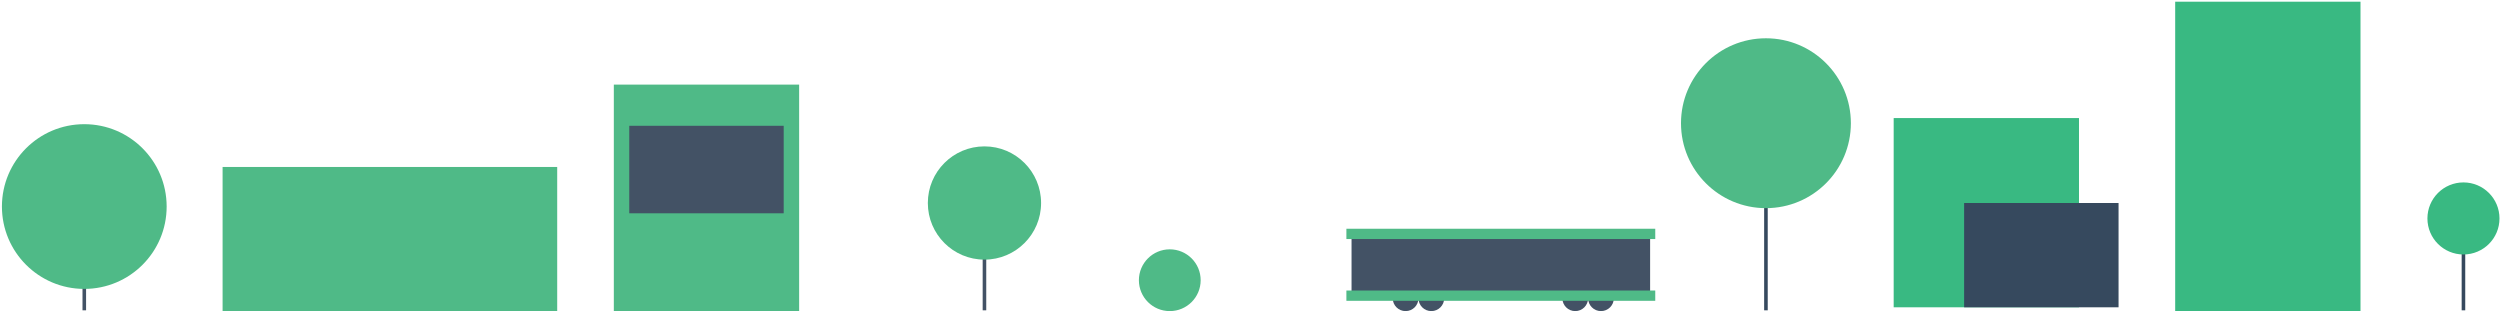 <?xml version="1.0" encoding="UTF-8"?>
<svg width="699px" height="87px" viewBox="0 0 699 87" version="1.1" xmlns="http://www.w3.org/2000/svg" xmlns:xlink="http://www.w3.org/1999/xlink">
    <!-- Generator: Sketch 49.3 (51167) - http://www.bohemiancoding.com/sketch -->
    <title>Group</title>
    <desc>Created with Sketch.</desc>
    <defs></defs>
    <g id="Symbols" stroke="none" stroke-width="1" fill="none" fill-rule="evenodd">
        <g id="Section---Text-w/-Background-Copy" transform="translate(-49, -404)">
            <g id="Group-5" transform="translate(-3, 0)">
                <g id="Group" transform="translate(52.022, 403.983)">
                    <g id="Group-8" transform="translate(375.829, 0)">
                        <rect id="Rectangle-7" fill="#435265" x="2.041" y="65.413" width="83.48" height="17.272"></rect>
                        <circle id="Oval-4" fill="#435265" cx="17.153" cy="83.404" r="3.598"></circle>
                        <circle id="Oval-4-Copy-2" fill="#435265" cx="64.585" cy="83.404" r="3.598"></circle>
                        <path d="M117.905,86.283 L117.905,51.739" id="Line-3" stroke="#36495E" stroke-linecap="square"></path>
                        <rect id="Rectangle-9" fill="#39B982" x="153.621" y="33.028" width="51.815" height="52.909"></rect>
                        <rect id="Rectangle-10" fill="#39B982" x="232.33" y="0.492" width="51.815" height="86.51"></rect>
                        <path d="M312.931,86.283 L312.931,63.254" id="Line-4" stroke="#36495E" stroke-linecap="square"></path>
                        <circle id="Oval-6" fill="#39B982" cx="312.931" cy="61.095" r="10.075"></circle>
                        <rect id="Rectangle-8" fill="#36495E" x="173.318" y="56.777" width="43.179" height="29.161"></rect>
                        <circle id="Oval-5" fill="#4FBA87" cx="117.905" cy="34.468" r="23.749"></circle>
                        <circle id="Oval-4-Copy" fill="#435265" cx="24.35" cy="83.404" r="3.598"></circle>
                        <circle id="Oval-4-Copy-3" fill="#435265" cx="71.782" cy="83.404" r="3.598"></circle>
                        <rect id="Rectangle-6" fill="#4FBA87" x="0.601" y="81.245" width="86.358" height="2.879"></rect>
                        <rect id="Rectangle-6-Copy" fill="#4FBA87" x="0.601" y="63.974" width="86.358" height="2.879"></rect>
                    </g>
                    <g id="Group-7" transform="translate(0.276, 23.061)">
                        <path d="M23.269,63.221 L23.269,55.882" id="Line" stroke="#435265" stroke-linecap="square"></path>
                        <circle id="Oval" fill="#4FBA87" cx="23.269" cy="34.706" r="23.029"></circle>
                        <rect id="Rectangle-3" fill="#4FBA87" x="61.939" y="23.64" width="93.555" height="40.301"></rect>
                        <rect id="Rectangle-5" fill="#4FBA87" x="171.327" y="0.612" width="51.815" height="63.329"></rect>
                        <path d="M274.957,63.221 L274.957,43.071" id="Line-2" stroke="#435265" stroke-linecap="square"></path>
                        <circle id="Oval-3" fill="#4FBA87" cx="326.772" cy="55.305" r="8.636"></circle>
                        <circle id="Oval-2" fill="#4FBA87" cx="274.957" cy="33.716" r="15.832"></circle>
                        <rect id="Rectangle-4" fill="#435265" x="175.645" y="12.126" width="43.179" height="24.468"></rect>
                    </g>
                </g>
            </g>
        </g>
    </g>
</svg>